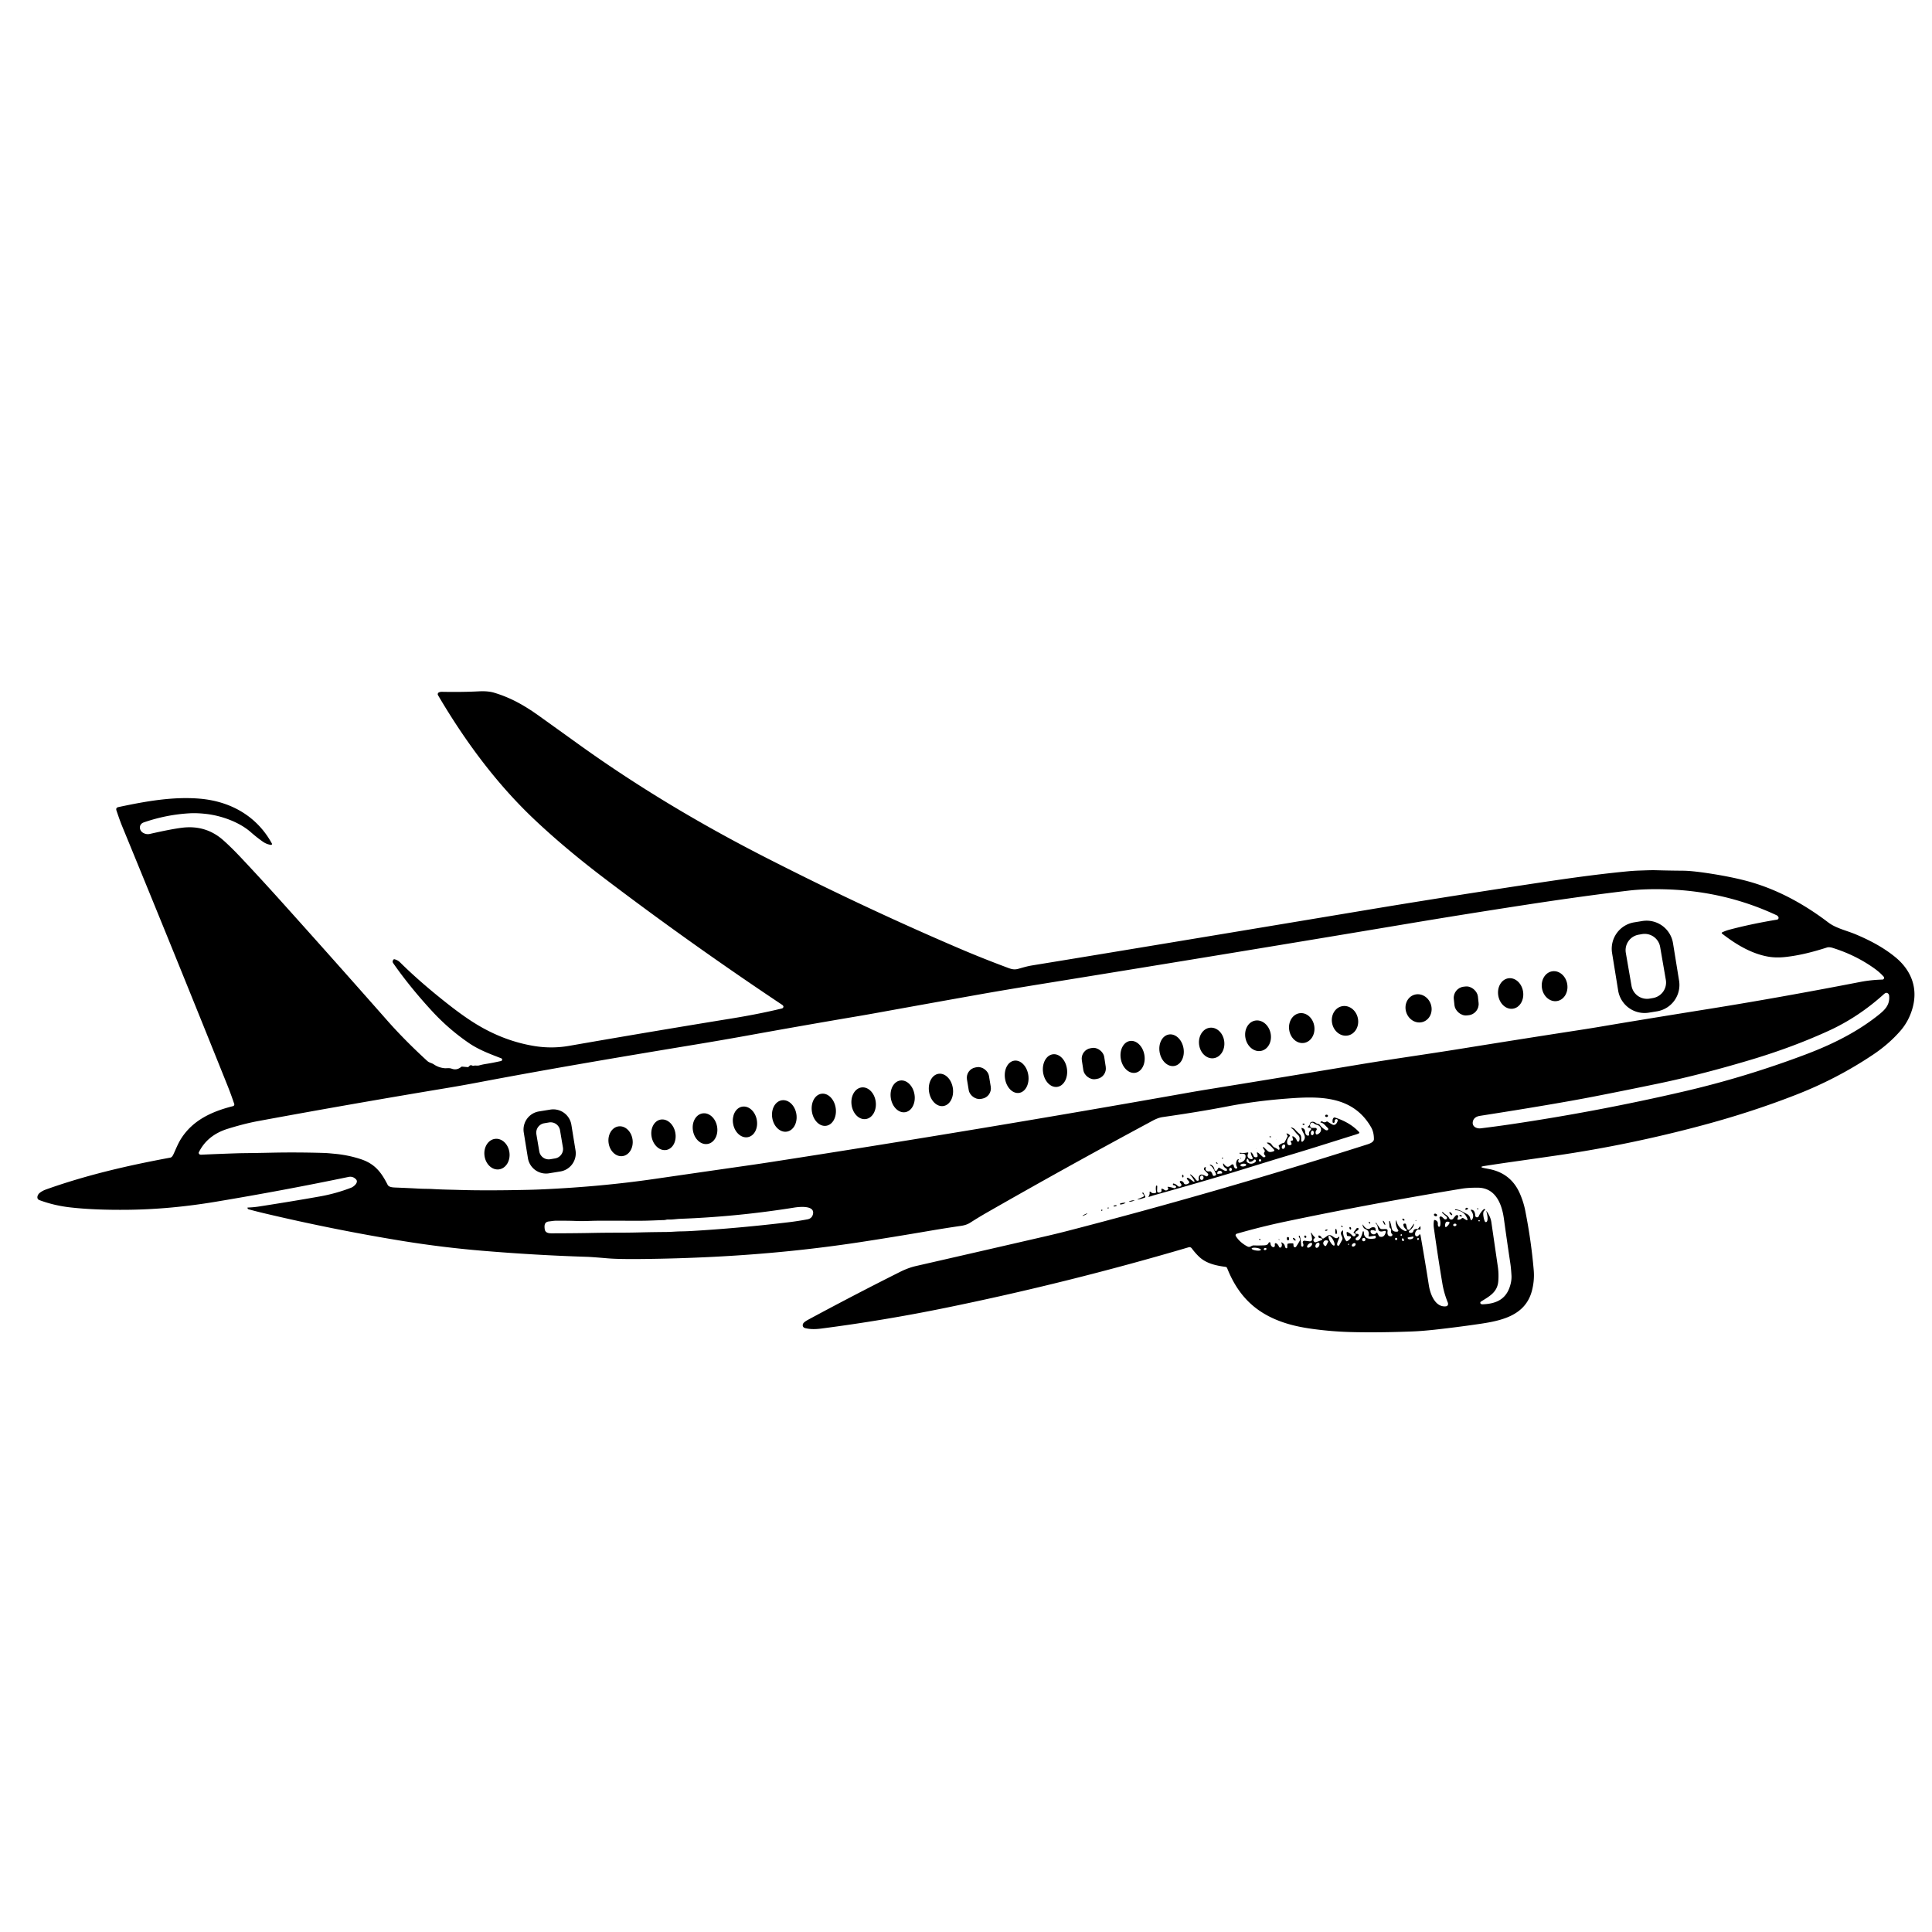 <?xml version="1.0" encoding="UTF-8" standalone="no"?>
<!DOCTYPE svg PUBLIC "-//W3C//DTD SVG 1.1//EN" "http://www.w3.org/Graphics/SVG/1.1/DTD/svg11.dtd">
<svg xmlns="http://www.w3.org/2000/svg" version="1.1" viewBox="0.00 0.00 1773.00 1773.00">
<path fill="#000000" d="
  M 1362.16 1071.99
  Q 1363.01 1072.16 1366.34 1072.79
  Q 1386.83 1076.65 1394.96 1095.74
  Q 1398.20 1103.34 1399.66 1110.69
  Q 1405.20 1138.59 1407.50 1165.60
  Q 1408.32 1175.23 1405.80 1184.70
  C 1399.10 1209.83 1372.99 1212.80 1351.24 1215.91
  Q 1337.69 1217.85 1320.24 1219.86
  Q 1305.85 1221.52 1295.60 1221.90
  Q 1262.95 1223.12 1238.18 1222.39
  Q 1222.62 1221.93 1206.13 1219.77
  C 1193.58 1218.13 1181.70 1215.65 1170.15 1210.67
  C 1148.26 1201.25 1134.86 1185.68 1126.15 1163.76
  A 1.89 1.86 -6.7 0 0 1124.66 1162.60
  C 1115.76 1161.44 1106.88 1159.44 1100.46 1153.35
  Q 1096.93 1150.00 1093.73 1145.68
  C 1093.10 1144.82 1092.05 1144.27 1090.97 1144.59
  Q 980.39 1177.19 867.65 1200.23
  Q 811.15 1211.77 754.00 1219.18
  C 748.77 1219.86 743.90 1220.05 738.88 1218.80
  C 736.17 1218.11 736.03 1215.20 737.98 1213.55
  Q 739.48 1212.28 741.33 1211.28
  Q 783.82 1188.35 825.88 1167.27
  Q 833.48 1163.46 840.61 1161.83
  Q 901.83 1147.84 960.53 1134.30
  Q 970.05 1132.10 979.93 1129.55
  Q 1117.62 1093.92 1254.75 1050.24
  C 1256.88 1049.56 1260.82 1048.13 1260.84 1045.45
  Q 1260.91 1039.03 1258.15 1034.28
  C 1241.03 1004.80 1209.60 1005.95 1180.14 1008.24
  Q 1151.61 1010.46 1126.82 1015.28
  Q 1101.28 1020.24 1067.06 1025.13
  C 1062.10 1025.84 1058.17 1028.26 1053.82 1030.60
  Q 979.06 1070.78 905.63 1112.80
  Q 898.40 1116.94 890.02 1122.27
  C 887.70 1123.74 884.67 1124.58 881.98 1124.97
  Q 867.67 1127.05 854.73 1129.26
  Q 817.98 1135.56 788.35 1140.06
  Q 723.02 1149.99 653.65 1153.45
  Q 622.02 1155.03 589.85 1155.39
  Q 567.67 1155.64 557.68 1154.78
  Q 542.96 1153.53 538.87 1153.40
  Q 491.70 1151.92 442.96 1147.85
  Q 405.79 1144.75 369.12 1138.79
  Q 307.13 1128.70 243.14 1113.59
  Q 235.66 1111.83 228.42 1109.86
  Q 227.50 1109.61 227.15 1108.69
  Q 226.95 1108.17 227.51 1108.15
  Q 232.74 1107.99 237.96 1107.17
  Q 270.10 1102.16 293.79 1097.93
  Q 308.44 1095.31 322.34 1089.92
  C 324.56 1089.06 329.40 1085.13 326.74 1082.32
  Q 323.83 1079.24 319.81 1080.08
  Q 259.79 1092.54 197.95 1102.85
  Q 156.54 1109.75 117.96 1110.21
  Q 86.61 1110.59 64.13 1107.99
  Q 49.51 1106.30 36.20 1101.36
  C 33.10 1100.21 34.32 1096.51 36.22 1094.92
  Q 38.71 1092.83 42.23 1091.58
  C 79.13 1078.41 116.91 1069.65 156.28 1062.36
  Q 157.86 1062.06 159.05 1059.55
  C 161.38 1054.62 163.26 1049.56 166.24 1044.88
  C 177.08 1027.87 194.53 1019.97 213.85 1015.10
  A 1.58 1.57 73.8 0 0 214.96 1013.07
  Q 211.90 1004.00 208.79 996.25
  Q 161.03 877.19 112.20 758.46
  C 110.23 753.68 108.56 748.73 106.89 743.85
  Q 105.99 741.23 108.70 740.66
  C 133.09 735.48 158.49 730.82 183.40 732.95
  C 211.62 735.38 235.71 748.91 249.52 774.11
  A 0.86 0.86 0.0 0 1 248.64 775.37
  Q 244.69 774.78 241.48 772.58
  Q 236.02 768.82 230.10 763.63
  C 219.40 754.25 202.98 748.55 189.39 746.97
  C 184.53 746.41 179.34 746.08 174.29 746.35
  Q 152.76 747.52 131.92 754.73
  C 127.17 756.38 127.45 762.02 131.27 764.26
  Q 134.29 766.03 137.63 765.27
  Q 156.74 760.92 166.96 759.63
  Q 188.80 756.88 204.79 770.99
  Q 212.17 777.50 221.53 787.46
  Q 239.75 806.85 257.31 826.37
  Q 305.73 880.21 355.16 936.28
  Q 371.25 954.53 392.05 973.59
  C 394.01 975.39 396.13 975.41 398.17 976.81
  Q 402.16 979.55 407.31 980.24
  C 409.90 980.59 411.94 979.79 414.60 980.76
  Q 419.21 982.45 423.24 979.11
  Q 423.62 978.79 424.10 978.84
  L 429.23 979.30
  A 0.74 0.70 -56.6 0 0 429.70 979.19
  Q 430.36 978.79 430.82 978.18
  Q 431.18 977.68 431.80 977.60
  Q 432.72 977.47 433.54 977.93
  Q 434.00 978.18 434.50 978.05
  C 436.28 977.56 438.03 978.20 439.81 977.70
  Q 442.78 976.88 445.69 976.42
  C 451.29 975.55 455.04 974.73 459.72 973.72
  A 1.37 1.34 4.8 0 0 460.70 972.91
  Q 461.20 971.68 459.91 971.18
  C 449.72 967.24 439.47 963.45 430.46 957.30
  Q 411.90 944.62 396.58 928.00
  Q 376.13 905.82 360.87 883.95
  Q 359.71 882.30 361.10 880.63
  Q 361.49 880.17 362.08 880.32
  Q 365.05 881.10 367.04 883.06
  Q 386.08 901.91 412.31 922.41
  Q 425.48 932.69 436.04 939.23
  Q 461.99 955.29 490.20 959.92
  Q 506.33 962.56 522.23 959.79
  Q 599.33 946.36 671.46 934.65
  Q 696.63 930.56 717.59 925.47
  A 1.78 1.70 -72.7 0 0 718.35 925.05
  C 719.58 923.86 718.73 922.76 717.68 922.06
  C 661.87 884.82 607.16 845.96 553.81 805.40
  Q 518.33 778.42 490.35 751.99
  C 455.51 719.06 426.62 679.90 401.97 637.99
  A 1.82 1.82 0.0 0 1 402.81 635.40
  Q 404.05 634.86 405.45 634.88
  Q 424.43 635.23 439.37 634.45
  Q 447.83 634.01 453.43 635.69
  C 468.21 640.10 480.81 647.04 494.56 656.89
  Q 512.84 669.98 530.85 682.93
  C 583.75 720.98 640.70 755.23 701.65 786.41
  Q 791.54 832.38 880.70 870.53
  Q 900.74 879.10 922.80 887.36
  C 926.99 888.93 929.98 890.36 934.47 889.10
  C 938.62 887.94 942.50 886.74 946.93 886.01
  Q 980.29 880.57 1009.62 875.72
  Q 1128.12 856.15 1252.54 835.37
  Q 1318.44 824.36 1397.77 812.29
  C 1431.69 807.13 1461.39 802.73 1493.43 799.64
  Q 1499.22 799.07 1504.69 798.91
  C 1509.77 798.76 1514.90 798.47 1520.03 798.62
  Q 1531.91 798.96 1544.55 799.05
  Q 1553.58 799.12 1571.80 802.04
  Q 1588.92 804.79 1602.06 808.21
  C 1629.29 815.31 1654.57 828.85 1677.84 846.55
  C 1684.81 851.86 1694.69 853.98 1702.79 857.37
  C 1715.84 862.83 1728.44 869.43 1739.38 878.41
  C 1753.97 890.41 1760.47 906.89 1754.98 925.67
  Q 1751.59 937.28 1743.97 946.03
  Q 1733.47 958.08 1719.15 967.70
  Q 1686.42 989.70 1648.95 1004.39
  Q 1608.11 1020.40 1562.66 1032.60
  Q 1495.40 1050.66 1427.99 1060.46
  Q 1407.37 1063.46 1386.10 1066.47
  Q 1375.33 1068.00 1362.21 1070.04
  Q 1356.81 1070.88 1362.16 1071.99
  Z
  M 1580.41 855.63
  Q 1583.68 854.08 1587.11 853.17
  Q 1607.43 847.79 1630.78 843.97
  A 1.70 1.70 0.0 0 0 1632.04 841.56
  Q 1631.51 840.45 1630.34 839.90
  Q 1583.76 818.15 1530.97 816.22
  Q 1510.33 815.46 1494.50 817.33
  Q 1452.31 822.32 1398.37 830.62
  Q 1340.38 839.55 1292.63 847.58
  Q 1143.50 872.64 956.25 902.94
  Q 920.90 908.66 898.82 912.60
  Q 852.91 920.77 806.09 929.26
  Q 796.31 931.04 786.40 932.72
  Q 737.10 941.06 685.46 950.41
  Q 662.31 954.60 637.84 958.64
  C 571.75 969.57 504.78 980.83 438.20 993.47
  Q 424.13 996.14 410.45 998.41
  Q 319.16 1013.58 236.41 1028.90
  Q 224.40 1031.13 209.14 1035.85
  Q 190.24 1041.69 182.46 1057.50
  Q 182.28 1057.85 182.38 1058.23
  Q 182.75 1059.76 184.67 1059.67
  Q 201.04 1058.92 218.23 1058.36
  Q 220.55 1058.29 223.00 1058.26
  Q 235.93 1058.11 248.19 1057.84
  Q 272.45 1057.31 297.60 1058.08
  C 300.66 1058.18 304.03 1058.55 307.20 1058.84
  Q 319.25 1059.94 330.64 1063.61
  C 343.78 1067.85 349.70 1075.39 355.76 1087.33
  C 356.94 1089.64 360.88 1089.72 363.08 1089.81
  Q 374.93 1090.27 384.96 1090.83
  C 389.09 1091.06 393.21 1090.94 397.24 1091.19
  C 405.52 1091.70 413.61 1091.76 421.99 1092.02
  Q 446.36 1092.76 484.47 1091.92
  Q 491.78 1091.76 499.61 1091.39
  C 534.41 1089.73 567.55 1086.71 600.45 1081.94
  Q 644.33 1075.58 688.21 1069.28
  Q 698.20 1067.85 708.00 1066.33
  Q 899.55 1036.66 1090.07 1002.84
  Q 1099.70 1001.13 1109.80 999.50
  Q 1177.97 988.46 1247.41 976.91
  C 1278.35 971.76 1309.43 967.48 1340.39 962.48
  Q 1395.37 953.61 1450.39 945.13
  Q 1460.37 943.60 1470.13 941.94
  Q 1502.96 936.36 1568.86 925.79
  Q 1632.88 915.53 1707.18 901.13
  Q 1717.02 899.23 1727.46 898.97
  A 1.62 1.61 -21.6 0 0 1728.63 896.28
  Q 1725.13 892.36 1720.53 889.04
  Q 1703.34 876.63 1681.95 869.91
  C 1680.38 869.41 1678.22 869.01 1676.63 869.52
  C 1664.36 873.43 1652.59 876.56 1639.41 878.13
  Q 1630.15 879.24 1622.60 877.90
  C 1606.97 875.13 1592.82 866.48 1580.29 856.75
  A 0.66 0.66 0.0 0 1 1580.41 855.63
  Z
  M 1386.58 1031.74
  Q 1466.72 1019.90 1545.74 1001.53
  Q 1602.06 988.44 1657.11 967.65
  C 1681.06 958.60 1703.31 947.63 1722.93 932.22
  C 1729.43 927.11 1734.58 922.51 1733.65 913.59
  C 1733.48 911.95 1731.72 910.51 1730.09 911.44
  Q 1729.39 911.84 1728.83 912.35
  Q 1705.40 933.52 1678.12 945.98
  Q 1645.08 961.08 1607.18 972.43
  C 1578.89 980.90 1550.19 988.49 1521.27 994.50
  Q 1492.28 1000.53 1463.51 1006.15
  Q 1426.77 1013.32 1358.25 1024.00
  Q 1353.08 1024.81 1351.85 1028.51
  C 1350.21 1033.47 1354.68 1035.99 1359.00 1035.46
  Q 1373.46 1033.68 1386.58 1031.74
  Z
  M 1364.40 1111.76
  Q 1367.90 1116.61 1368.63 1121.67
  Q 1371.61 1142.14 1374.59 1162.60
  C 1375.22 1166.89 1375.31 1171.39 1374.99 1175.66
  C 1374.23 1185.90 1366.77 1189.67 1359.06 1194.48
  A 1.26 1.25 43.0 0 0 1359.14 1196.65
  Q 1359.79 1197.00 1360.62 1196.97
  C 1372.01 1196.54 1381.09 1193.02 1385.17 1181.92
  Q 1387.41 1175.83 1387.08 1170.41
  C 1386.85 1166.65 1386.56 1162.89 1386.00 1159.19
  Q 1383.21 1140.69 1380.11 1118.28
  C 1378.23 1104.73 1372.43 1090.09 1356.37 1089.95
  Q 1347.54 1089.87 1341.68 1090.83
  Q 1258.43 1104.52 1179.97 1120.98
  Q 1157.64 1125.66 1134.97 1132.19
  A 1.48 1.47 65.9 0 0 1134.13 1134.39
  Q 1137.76 1140.17 1144.63 1143.82
  C 1147.42 1145.30 1148.09 1142.83 1150.67 1142.92
  Q 1154.72 1143.07 1158.86 1142.90
  C 1160.86 1142.82 1163.27 1142.94 1164.16 1140.68
  Q 1164.46 1139.93 1165.26 1140.04
  Q 1165.92 1140.14 1165.92 1140.80
  Q 1165.94 1143.20 1167.79 1144.32
  A 1.42 1.42 0.0 0 0 1169.94 1143.03
  L 1169.87 1141.78
  A 0.89 0.88 13.5 0 1 1171.20 1140.97
  Q 1172.98 1142.02 1173.69 1144.09
  A 1.22 1.21 50.3 0 0 1175.90 1144.30
  Q 1176.89 1142.54 1175.89 1140.55
  Q 1175.58 1139.93 1176.21 1140.21
  Q 1178.81 1141.36 1179.26 1144.07
  Q 1179.45 1145.17 1180.46 1145.52
  A 0.64 0.64 0.0 0 0 1181.31 1144.94
  L 1181.40 1142.19
  Q 1181.43 1141.42 1182.18 1141.27
  Q 1183.97 1140.91 1186.26 1141.03
  Q 1187.00 1141.07 1186.99 1141.80
  Q 1186.97 1142.75 1187.17 1143.65
  Q 1187.38 1144.63 1188.51 1144.60
  A 1.19 1.17 -73.4 0 0 1189.44 1144.09
  Q 1191.18 1141.54 1192.69 1138.85
  C 1193.80 1136.86 1192.04 1136.05 1191.87 1134.29
  Q 1191.86 1134.09 1192.05 1134.06
  L 1192.30 1134.01
  Q 1192.71 1133.93 1192.82 1134.33
  Q 1193.93 1138.35 1194.08 1142.96
  Q 1194.11 1143.75 1194.84 1143.97
  Q 1195.86 1144.29 1196.07 1143.24
  Q 1196.32 1141.96 1195.70 1140.76
  A 1.47 1.47 0.0 0 1 1197.18 1138.62
  L 1202.00 1139.19
  A 1.89 1.89 0.0 0 0 1204.10 1137.14
  Q 1203.83 1134.34 1203.03 1131.74
  Q 1202.96 1131.50 1203.17 1131.39
  Q 1203.46 1131.23 1203.61 1131.52
  Q 1204.82 1133.72 1206.43 1135.19
  Q 1207.15 1135.85 1206.35 1136.40
  Q 1204.44 1137.75 1205.97 1139.53
  A 1.56 1.56 0.0 0 0 1207.67 1139.97
  L 1212.87 1138.05
  A 0.80 0.80 0.0 0 0 1212.76 1136.51
  L 1210.95 1136.11
  Q 1209.95 1135.90 1209.96 1134.88
  L 1209.96 1134.51
  Q 1209.97 1133.49 1210.91 1133.90
  Q 1212.23 1134.49 1212.88 1135.82
  A 1.41 1.40 -30.1 0 0 1214.93 1136.36
  Q 1216.52 1135.28 1218.08 1134.18
  C 1222.25 1131.26 1224.78 1138.47 1227.88 1135.64
  Q 1229.60 1134.06 1228.88 1136.28
  C 1228.33 1137.98 1226.82 1140.58 1227.12 1142.35
  A 1.03 1.03 0.0 0 0 1229.04 1142.67
  L 1231.63 1137.95
  A 3.05 3.02 47.7 0 0 1231.74 1135.26
  C 1230.78 1133.10 1229.55 1131.25 1231.97 1129.34
  Q 1232.56 1128.87 1232.53 1129.62
  Q 1232.33 1134.53 1235.38 1138.83
  A 0.66 0.66 0.0 0 0 1236.19 1139.04
  Q 1238.09 1138.18 1239.58 1136.07
  A 0.98 0.98 0.0 0 0 1238.89 1134.53
  L 1236.68 1134.27
  Q 1236.15 1134.21 1236.07 1133.68
  L 1235.81 1131.84
  Q 1235.57 1130.08 1237.15 1130.88
  Q 1239.38 1131.99 1241.14 1133.94
  C 1241.94 1134.83 1243.27 1134.85 1243.92 1133.76
  Q 1244.29 1133.15 1243.87 1132.56
  Q 1243.46 1131.98 1242.72 1131.69
  Q 1241.86 1131.35 1242.42 1130.61
  L 1244.86 1127.37
  Q 1245.52 1126.49 1246.62 1127.19
  Q 1246.86 1127.35 1246.78 1127.81
  Q 1246.63 1128.59 1245.98 1129.03
  Q 1245.17 1129.58 1244.36 1130.15
  Q 1243.35 1130.86 1243.93 1131.87
  Q 1244.20 1132.31 1244.71 1132.32
  L 1245.76 1132.32
  A 1.08 1.06 72.6 0 1 1246.64 1132.79
  Q 1247.32 1133.79 1246.29 1134.60
  Q 1245.46 1135.26 1244.57 1135.97
  A 1.32 1.32 0.0 0 0 1245.05 1138.28
  C 1248.35 1139.16 1250.25 1132.22 1250.59 1130.20
  Q 1250.62 1130.01 1250.81 1130.02
  L 1251.15 1130.04
  A 0.47 0.47 0.0 0 1 1251.61 1130.52
  C 1251.43 1136.88 1256.41 1137.37 1261.44 1136.59
  Q 1262.78 1136.38 1262.56 1135.04
  L 1262.52 1134.77
  A 0.87 0.87 0.0 0 0 1261.53 1134.05
  L 1256.69 1134.80
  A 0.68 0.68 0.0 0 1 1255.93 1133.95
  Q 1257.13 1129.57 1252.96 1127.91
  C 1251.54 1127.34 1250.80 1125.93 1250.51 1124.52
  Q 1250.21 1123.06 1251.00 1124.32
  C 1252.31 1126.39 1254.95 1129.12 1257.50 1127.17
  Q 1259.28 1125.81 1261.36 1126.43
  Q 1262.07 1126.64 1262.18 1127.37
  L 1262.44 1129.00
  Q 1262.59 1129.95 1261.75 1129.47
  Q 1260.34 1128.66 1258.59 1128.91
  A 0.98 0.98 0.0 0 0 1257.75 1129.86
  C 1257.68 1132.68 1261.50 1133.89 1262.99 1131.46
  A 0.57 0.56 -43.1 0 1 1263.97 1131.49
  L 1265.42 1134.22
  Q 1265.69 1134.71 1266.23 1134.87
  C 1269.58 1135.86 1271.16 1133.31 1271.76 1130.57
  A 0.85 0.84 -0.7 0 0 1270.73 1129.57
  C 1268.81 1130.05 1265.64 1131.02 1264.87 1128.26
  Q 1264.40 1126.55 1264.08 1124.93
  A 2.47 2.41 -73.0 0 0 1263.47 1123.75
  L 1262.51 1122.74
  Q 1262.27 1122.48 1262.55 1122.26
  L 1262.76 1122.10
  A 0.13 0.06 55.8 0 1 1262.88 1122.17
  L 1266.17 1126.88
  A 2.53 2.53 0.0 0 0 1268.28 1127.96
  L 1271.59 1127.92
  Q 1273.69 1127.89 1273.38 1129.96
  Q 1272.72 1134.43 1276.06 1134.55
  Q 1277.24 1134.60 1277.75 1133.57
  Q 1278.02 1133.03 1277.58 1132.62
  Q 1276.17 1131.31 1276.63 1129.31
  Q 1276.75 1128.75 1276.56 1128.20
  Q 1276.29 1127.44 1275.69 1126.89
  Q 1275.17 1126.42 1275.13 1125.71
  L 1274.81 1120.76
  Q 1274.80 1120.69 1274.85 1120.64
  Q 1274.95 1120.52 1275.07 1120.45
  Q 1275.33 1120.30 1275.45 1120.58
  Q 1276.62 1123.50 1277.12 1126.93
  C 1277.53 1129.71 1279.80 1130.63 1282.43 1130.24
  A 0.94 0.94 0.0 0 0 1283.08 1128.78
  Q 1280.59 1125.08 1280.99 1120.32
  Q 1281.06 1119.47 1281.39 1120.25
  C 1281.92 1121.47 1282.15 1122.72 1282.81 1123.88
  Q 1285.13 1127.98 1289.33 1129.67
  A 1.16 1.10 -32.6 0 0 1289.75 1129.75
  Q 1290.86 1129.77 1290.94 1129.12
  Q 1291.01 1128.52 1290.52 1128.18
  Q 1288.12 1126.54 1287.90 1124.11
  Q 1287.79 1122.92 1288.99 1122.89
  L 1289.26 1122.88
  Q 1290.12 1122.86 1290.33 1123.69
  L 1291.30 1127.46
  A 1.54 1.54 0.0 0 0 1294.06 1127.96
  L 1297.08 1123.61
  Q 1297.93 1122.40 1297.59 1123.84
  Q 1296.86 1126.94 1293.37 1129.45
  A 1.03 1.02 -55.7 0 0 1293.71 1131.28
  Q 1296.52 1132.01 1297.18 1129.39
  A 1.80 1.79 -6.6 0 1 1298.09 1128.25
  Q 1299.21 1127.66 1300.51 1127.80
  Q 1301.16 1127.86 1301.57 1127.36
  L 1302.93 1125.73
  Q 1303.57 1124.95 1303.59 1125.96
  L 1303.62 1127.88
  A 0.62 0.62 0.0 0 1 1302.87 1128.49
  L 1301.68 1128.24
  Q 1301.12 1128.11 1300.67 1128.49
  Q 1298.40 1130.39 1298.65 1133.06
  A 1.69 1.69 0.0 0 0 1301.59 1134.02
  L 1302.23 1133.30
  Q 1303.34 1132.06 1303.63 1133.70
  Q 1307.86 1157.80 1311.28 1179.65
  C 1312.44 1187.08 1316.83 1199.75 1326.74 1198.83
  C 1328.70 1198.65 1329.31 1197.02 1328.64 1195.33
  Q 1325.15 1186.65 1323.74 1178.29
  Q 1319.69 1154.29 1315.84 1126.68
  Q 1315.43 1123.69 1315.86 1120.65
  Q 1316.09 1119.06 1317.50 1119.83
  L 1317.91 1120.05
  A 3.10 3.10 0.0 0 1 1319.51 1123.10
  Q 1319.39 1124.26 1319.87 1125.29
  A 0.89 0.88 -50.1 0 0 1321.53 1125.14
  Q 1322.41 1121.79 1321.08 1117.90
  A 1.18 1.18 0.0 0 1 1322.76 1116.48
  Q 1324.02 1117.17 1324.95 1118.26
  Q 1325.93 1119.39 1327.32 1118.82
  Q 1327.90 1118.58 1327.90 1117.52
  A 1.24 1.24 0.0 0 0 1327.50 1116.63
  L 1323.47 1112.98
  Q 1323.27 1112.80 1323.46 1112.60
  L 1323.66 1112.38
  A 0.36 0.36 0.0 0 1 1324.20 1112.40
  C 1326.09 1114.73 1328.55 1115.06 1329.88 1117.91
  A 2.21 2.21 0.0 0 0 1333.67 1118.27
  Q 1334.65 1116.91 1335.82 1115.70
  Q 1336.87 1114.60 1337.97 1115.47
  Q 1338.40 1115.80 1338.24 1116.32
  L 1337.51 1118.64
  A 0.54 0.53 10.1 0 0 1338.00 1119.33
  Q 1340.16 1119.42 1341.51 1118.01
  A 1.02 1.01 38.2 0 1 1342.80 1117.86
  L 1344.62 1119.03
  Q 1347.73 1121.03 1346.24 1117.65
  Q 1343.26 1110.87 1335.36 1110.54
  Q 1335.27 1110.54 1335.28 1110.45
  L 1335.30 1110.18
  Q 1335.33 1109.78 1335.73 1109.82
  C 1339.87 1110.23 1342.30 1112.19 1345.78 1113.88
  C 1347.56 1114.74 1348.75 1116.02 1349.22 1117.97
  Q 1350.06 1121.41 1351.47 1118.17
  Q 1352.84 1115.04 1350.07 1111.07
  Q 1349.31 1109.98 1350.62 1110.19
  C 1353.19 1110.60 1353.72 1113.46 1353.83 1115.62
  A 1.57 1.55 -71.8 0 0 1354.38 1116.72
  Q 1355.21 1117.41 1356.26 1116.99
  Q 1356.73 1116.80 1356.93 1116.33
  Q 1358.59 1112.53 1361.62 1109.77
  A 0.81 0.81 0.0 0 1 1362.58 1109.68
  Q 1362.91 1109.89 1362.93 1110.27
  Q 1362.96 1110.58 1362.66 1110.69
  C 1359.74 1111.74 1361.88 1119.41 1362.68 1120.95
  A 1.07 1.07 0.0 0 0 1364.52 1121.04
  C 1365.81 1119.08 1364.86 1114.52 1364.09 1111.91
  Q 1363.81 1110.93 1364.40 1111.76
  Z
  M 587.62 1130.97
  Q 598.51 1130.70 611.72 1130.59
  C 616.08 1130.55 620.44 1130.10 624.83 1130.04
  Q 629.66 1129.98 634.66 1129.69
  Q 677.76 1127.17 723.92 1121.63
  Q 732.13 1120.65 740.97 1119.00
  Q 744.90 1118.26 745.94 1114.70
  C 748.55 1105.69 733.04 1107.53 728.77 1108.22
  Q 676.73 1116.56 624.20 1118.51
  C 620.53 1118.65 616.79 1119.37 613.05 1119.15
  C 611.92 1119.09 610.72 1119.61 609.57 1119.65
  C 602.25 1119.86 594.95 1120.30 587.53 1120.29
  Q 568.51 1120.27 549.01 1120.27
  C 542.43 1120.27 535.81 1120.80 529.17 1120.51
  C 522.77 1120.23 516.66 1120.25 510.39 1120.25
  C 508.15 1120.26 506.01 1120.69 503.79 1120.92
  C 499.49 1121.35 499.45 1124.76 499.90 1128.01
  C 500.35 1131.31 503.27 1131.82 506.06 1131.82
  Q 522.95 1131.81 539.25 1131.55
  Q 541.52 1131.51 543.75 1131.46
  Q 554.96 1131.24 566.48 1131.24
  Q 577.05 1131.24 587.62 1130.97
  Z
  M 1356.76 1120.00
  A 0.43 0.43 0.0 0 0 1356.81 1120.60
  Q 1357.20 1120.93 1357.66 1120.81
  A 0.51 0.51 0.0 0 0 1357.84 1119.91
  Q 1357.21 1119.45 1356.76 1120.00
  Z
  M 1327.30 1125.93
  C 1328.58 1124.95 1329.70 1123.72 1330.21 1122.26
  A 0.71 0.71 0.0 0 0 1329.82 1121.37
  Q 1328.76 1120.92 1327.52 1121.28
  Q 1326.99 1121.43 1326.76 1121.93
  Q 1325.91 1123.75 1326.20 1125.49
  A 0.69 0.69 0.0 0 0 1327.30 1125.93
  Z
  M 1336.593 1123.872
  A 1.51 1.15 -8.7 0 0 1334.926 1122.963
  A 1.51 1.15 -8.7 0 0 1333.607 1124.328
  A 1.51 1.15 -8.7 0 0 1335.274 1125.237
  A 1.51 1.15 -8.7 0 0 1336.593 1123.872
  Z
  M 1285.758 1134.115
  A 0.75 0.64 104.8 0 0 1286.569 1133.553
  A 0.75 0.64 104.8 0 0 1286.142 1132.665
  A 0.75 0.64 104.8 0 0 1285.331 1133.226
  A 0.75 0.64 104.8 0 0 1285.758 1134.115
  Z
  M 1224.429 1143.043
  A 5.10 1.59 61.3 0 0 1223.375 1137.806
  A 5.10 1.59 61.3 0 0 1219.531 1134.097
  A 5.10 1.59 61.3 0 0 1220.585 1139.334
  A 5.10 1.59 61.3 0 0 1224.429 1143.043
  Z
  M 1296.67 1134.75
  L 1292.04 1135.65
  A 0.29 0.29 0.0 0 0 1291.81 1135.99
  L 1291.87 1136.30
  A 2.37 1.43 -11.0 0 0 1294.47 1137.25
  L 1295.02 1137.15
  A 2.37 1.43 -11.0 0 0 1297.07 1135.29
  L 1297.01 1134.98
  A 0.29 0.29 0.0 0 0 1296.67 1134.75
  Z
  M 1253.04 1137.59
  A 1.52 1.52 0.0 0 0 1251.52 1136.07
  A 1.52 1.52 0.0 0 0 1250.00 1137.59
  A 1.52 1.52 0.0 0 0 1251.52 1139.11
  A 1.52 1.52 0.0 0 0 1253.04 1137.59
  Z
  M 1282.26 1136.99
  A 1.02 1.02 0.0 0 0 1281.24 1135.97
  A 1.02 1.02 0.0 0 0 1280.22 1136.99
  A 1.02 1.02 0.0 0 0 1281.24 1138.01
  A 1.02 1.02 0.0 0 0 1282.26 1136.99
  Z
  M 1301.166 1137.903
  A 0.88 0.72 101.4 0 0 1302.046 1137.182
  A 0.88 0.72 101.4 0 0 1301.514 1136.177
  A 0.88 0.72 101.4 0 0 1300.634 1136.898
  A 0.88 0.72 101.4 0 0 1301.166 1137.903
  Z
  M 1287.914 1138.946
  A 1.32 0.88 69.4 0 0 1288.274 1137.4
  A 1.32 0.88 69.4 0 0 1286.986 1136.474
  A 1.32 0.88 69.4 0 0 1286.626 1138.02
  A 1.32 0.88 69.4 0 0 1287.914 1138.946
  Z
  M 1217.04 1143.12
  L 1218.84 1139.60
  A 0.71 0.71 0.0 0 0 1218.53 1138.64
  L 1218.44 1138.59
  A 2.87 2.53 27.1 0 0 1214.73 1139.54
  L 1214.59 1139.82
  A 2.87 2.53 27.1 0 0 1215.99 1143.38
  L 1216.08 1143.43
  A 0.71 0.71 0.0 0 0 1217.04 1143.12
  Z
  M 1207.813 1145.03
  A 2.58 1.63 117.9 0 0 1210.46 1143.513
  A 2.58 1.63 117.9 0 0 1210.227 1140.47
  A 2.58 1.63 117.9 0 0 1207.58 1141.987
  A 2.58 1.63 117.9 0 0 1207.813 1145.03
  Z
  M 1203.91 1140.867
  A 2.84 1.45 -42.9 0 0 1200.843 1141.738
  A 2.84 1.45 -42.9 0 0 1199.75 1144.733
  A 2.84 1.45 -42.9 0 0 1202.817 1143.862
  A 2.84 1.45 -42.9 0 0 1203.91 1140.867
  Z
  M 1243.883 1141.204
  A 1.96 1.32 -37.6 0 0 1241.525 1141.354
  A 1.96 1.32 -37.6 0 0 1240.777 1143.596
  A 1.96 1.32 -37.6 0 0 1243.135 1143.446
  A 1.96 1.32 -37.6 0 0 1243.883 1141.204
  Z
  M 1237.01 1141.94
  A 0.36 0.36 0.0 0 0 1237.36 1142.37
  Q 1237.78 1142.38 1238.01 1142.07
  A 0.40 0.40 0.0 0 0 1237.71 1141.44
  Q 1237.11 1141.40 1237.01 1141.94
  Z
  M 1157.128 1146.966
  A 4.28 1.22 8.0 0 0 1153.06 1145.162
  A 4.28 1.22 8.0 0 0 1148.652 1145.774
  A 4.28 1.22 8.0 0 0 1152.72 1147.578
  A 4.28 1.22 8.0 0 0 1157.128 1146.966
  Z
  M 1162.25 1145.925
  A 1.26 0.94 -14.5 0 0 1160.795 1145.33
  A 1.26 0.94 -14.5 0 0 1159.81 1146.555
  A 1.26 0.94 -14.5 0 0 1161.265 1147.15
  A 1.26 0.94 -14.5 0 0 1162.25 1145.925
  Z"
/>
<path fill="#000000" d="
  M 1540.892 899.948
  A 24.55 24.55 0.0 0 1 1520.583 928.107
  L 1513.14 929.313
  A 24.55 24.55 0.0 0 1 1484.981 909.004
  L 1479.408 874.592
  A 24.55 24.55 0.0 0 1 1499.717 846.433
  L 1507.16 845.227
  A 24.55 24.55 0.0 0 1 1535.319 865.536
  L 1540.892 899.948
  Z
  M 1523.517 869.004
  A 14.43 14.43 0.0 0 0 1506.842 857.24
  L 1503.787 857.768
  A 14.43 14.43 0.0 0 0 1492.024 874.444
  L 1497.243 904.656
  A 14.43 14.43 0.0 0 0 1513.918 916.42
  L 1516.973 915.892
  A 14.43 14.43 0.0 0 0 1528.736 899.216
  L 1523.517 869.004
  Z"
/>
<ellipse fill="#000000" cx="0.00" cy="0.00" transform="translate(1426.66,905.02) rotate(80.6)" rx="13.83" ry="11.75"/>
<ellipse fill="#000000" cx="0.00" cy="0.00" transform="translate(1386.33,911.73) rotate(81.2)" rx="14.11" ry="11.53"/>
<rect fill="#000000" x="-11.12" y="-13.26" transform="translate(1345.53,918.57) rotate(-6.2)" width="22.24" height="26.52" rx="10.28"/>
<ellipse fill="#000000" cx="0.00" cy="0.00" transform="translate(1301.82,925.37) rotate(71.5)" rx="13.07" ry="11.87"/>
<ellipse fill="#000000" cx="0.00" cy="0.00" transform="translate(1234.32,936.83) rotate(78.1)" rx="13.70" ry="12.04"/>
<ellipse fill="#000000" cx="0.00" cy="0.00" transform="translate(1194.61,943.47) rotate(81.8)" rx="13.78" ry="11.64"/>
<ellipse fill="#000000" cx="0.00" cy="0.00" transform="translate(1154.51,950.52) rotate(78.0)" rx="14.17" ry="11.74"/>
<ellipse fill="#000000" cx="0.00" cy="0.00" transform="translate(1111.95,957.15) rotate(83.2)" rx="14.10" ry="11.63"/>
<ellipse fill="#000000" cx="0.00" cy="0.00" transform="translate(1075.15,963.80) rotate(79.8)" rx="14.66" ry="11.11"/>
<ellipse fill="#000000" cx="0.00" cy="0.00" transform="translate(1039.38,969.91) rotate(80.0)" rx="14.80" ry="10.97"/>
<rect fill="#000000" x="-10.39" y="-14.37" transform="translate(1003.77,976.02) rotate(-8.7)" width="20.78" height="28.74" rx="9.71"/>
<ellipse fill="#000000" cx="0.00" cy="0.00" transform="translate(968.19,982.48) rotate(82.5)" rx="15.09" ry="11.08"/>
<ellipse fill="#000000" cx="0.00" cy="0.00" transform="translate(932.99,988.17) rotate(81.3)" rx="14.96" ry="10.81"/>
<rect fill="#000000" x="-10.23" y="-14.65" transform="translate(898.30,993.92) rotate(-9.4)" width="20.46" height="29.30" rx="9.60"/>
<ellipse fill="#000000" cx="0.00" cy="0.00" transform="translate(863.51,1000.22) rotate(81.5)" rx="14.96" ry="11.05"/>
<ellipse fill="#000000" cx="0.00" cy="0.00" transform="translate(828.38,1006.14) rotate(80.8)" rx="14.71" ry="10.99"/>
<ellipse fill="#000000" cx="0.00" cy="0.00" transform="translate(792.56,1012.46) rotate(82.5)" rx="14.64" ry="11.18"/>
<ellipse fill="#000000" cx="0.00" cy="0.00" transform="translate(756.00,1018.44) rotate(81.5)" rx="14.86" ry="11.04"/>
<ellipse fill="#000000" cx="0.00" cy="0.00" transform="translate(719.76,1024.12) rotate(80.8)" rx="14.57" ry="11.21"/>
<ellipse fill="#000000" cx="0.00" cy="0.00" transform="translate(683.66,1029.59) rotate(79.1)" rx="14.24" ry="11.01"/>
<path fill="#000000" d="
  M 528.159 1055.729
  A 16.85 16.85 0.0 0 1 514.22 1075.056
  L 503.796 1076.744
  A 16.85 16.85 0.0 0 1 484.469 1062.805
  L 480.661 1039.291
  A 16.85 16.85 0.0 0 1 494.6 1019.964
  L 505.024 1018.276
  A 16.85 16.85 0.0 0 1 524.351 1032.215
  L 528.159 1055.729
  Z
  M 513.937 1037.257
  A 8.77 8.77 0.0 0 0 503.827 1030.072
  L 499.43 1030.816
  A 8.77 8.77 0.0 0 0 492.245 1040.926
  L 494.903 1056.643
  A 8.77 8.77 0.0 0 0 505.013 1063.828
  L 509.411 1063.084
  A 8.77 8.77 0.0 0 0 516.595 1052.974
  L 513.937 1037.257
  Z"
/>
<ellipse fill="#000000" cx="0.00" cy="0.00" transform="translate(647.01,1035.79) rotate(80.2)" rx="14.22" ry="11.23"/>
<ellipse fill="#000000" cx="0.00" cy="0.00" transform="translate(1217.38,1024.02) rotate(2.0)" rx="1.31" ry="1.07"/>
<path fill="#000000" d="
  M 1096.22 1083.91
  Q 1094.59 1080.72 1092.22 1078.26
  Q 1092.06 1078.09 1092.20 1077.91
  Q 1092.39 1077.65 1092.66 1077.83
  Q 1095.46 1079.73 1097.60 1082.77
  Q 1098.52 1084.07 1099.87 1083.35
  Q 1100.35 1083.09 1100.20 1082.57
  C 1099.56 1080.40 1100.71 1077.15 1103.59 1078.06
  Q 1105.32 1078.60 1106.83 1079.42
  Q 1107.24 1079.64 1107.66 1079.46
  Q 1108.64 1079.05 1108.80 1078.06
  A 1.23 1.21 -63.6 0 0 1108.46 1077.02
  L 1105.31 1073.82
  A 1.64 1.64 0.0 0 1 1105.01 1071.93
  Q 1105.39 1071.19 1106.11 1071.10
  Q 1106.80 1071.01 1106.58 1071.67
  Q 1105.77 1074.14 1108.12 1074.91
  C 1108.89 1075.16 1109.75 1074.90 1110.55 1074.93
  Q 1111.05 1074.94 1111.38 1075.32
  Q 1112.37 1076.48 1112.80 1078.00
  Q 1113.24 1079.53 1114.73 1078.98
  L 1115.12 1078.83
  Q 1116.45 1078.33 1115.83 1077.06
  C 1114.63 1074.63 1113.01 1070.55 1110.45 1069.46
  Q 1110.18 1069.34 1110.33 1069.08
  L 1110.48 1068.82
  Q 1110.53 1068.72 1110.64 1068.75
  Q 1113.92 1069.66 1114.52 1073.38
  A 1.30 1.30 0.0 0 0 1116.93 1073.83
  L 1118.00 1071.99
  A 0.78 0.77 -59.7 0 1 1119.04 1071.71
  L 1123.21 1074.02
  Q 1123.89 1074.39 1124.65 1074.48
  Q 1125.83 1074.63 1125.95 1074.15
  Q 1126.27 1072.89 1125.14 1072.27
  Q 1122.81 1070.97 1122.47 1068.70
  Q 1122.20 1066.93 1123.30 1068.35
  C 1125.76 1071.53 1127.27 1071.44 1130.15 1068.86
  A 1.25 1.24 -23.3 0 1 1132.22 1069.68
  C 1132.32 1070.86 1133.18 1072.70 1134.64 1072.41
  Q 1135.07 1072.32 1135.31 1071.97
  A 0.74 0.72 -45.2 0 0 1135.32 1071.14
  Q 1133.49 1068.37 1135.11 1064.88
  Q 1135.51 1064.03 1136.40 1063.84
  Q 1137.16 1063.68 1136.72 1064.32
  Q 1136.19 1065.09 1136.38 1065.91
  Q 1136.72 1067.37 1138.15 1066.95
  Q 1143.42 1065.41 1143.02 1060.63
  C 1142.83 1058.35 1139.53 1058.62 1138.05 1058.81
  Q 1137.58 1058.86 1137.63 1058.39
  L 1137.66 1058.07
  Q 1137.68 1057.84 1137.90 1057.87
  Q 1141.38 1058.41 1144.36 1057.70
  Q 1146.10 1057.28 1145.32 1058.89
  C 1144.03 1061.58 1145.91 1063.71 1148.64 1063.77
  A 0.97 0.97 0.0 0 0 1149.49 1062.29
  Q 1148.39 1060.49 1147.95 1058.40
  Q 1147.60 1056.74 1148.76 1057.98
  Q 1149.94 1059.25 1150.46 1060.87
  A 1.41 1.38 -84.9 0 0 1151.08 1061.63
  Q 1152.20 1062.30 1153.52 1061.81
  Q 1154.09 1061.59 1154.10 1060.98
  Q 1154.11 1059.53 1153.43 1058.16
  Q 1153.22 1057.74 1153.68 1057.67
  Q 1154.31 1057.57 1154.80 1058.01
  Q 1156.92 1059.90 1158.88 1061.64
  A 1.40 1.36 -19.2 0 0 1159.61 1061.98
  Q 1160.64 1062.11 1161.06 1061.60
  A 0.86 0.86 0.0 0 0 1160.97 1060.41
  Q 1159.21 1058.85 1160.55 1056.97
  A 1.03 1.03 0.0 0 0 1160.58 1055.81
  L 1159.11 1053.55
  A 0.60 0.60 0.0 0 1 1159.15 1052.84
  L 1159.30 1052.64
  Q 1159.45 1052.47 1159.61 1052.62
  L 1163.26 1056.19
  Q 1164.47 1057.36 1166.14 1057.17
  Q 1167.46 1057.02 1168.58 1056.63
  Q 1170.05 1056.11 1169.05 1054.91
  Q 1166.36 1051.67 1162.92 1049.12
  Q 1162.21 1048.60 1163.09 1048.56
  C 1167.26 1048.38 1166.77 1051.72 1169.74 1053.05
  Q 1171.47 1053.83 1173.07 1055.00
  A 0.73 0.73 0.0 0 0 1174.22 1054.47
  Q 1174.34 1053.12 1173.56 1051.96
  Q 1173.25 1051.50 1173.65 1051.12
  Q 1175.52 1049.37 1177.93 1048.86
  Q 1178.65 1048.71 1178.99 1048.05
  L 1181.50 1043.14
  Q 1181.81 1042.53 1181.47 1041.95
  L 1180.76 1040.70
  Q 1180.35 1039.99 1181.15 1040.20
  Q 1182.61 1040.60 1183.63 1041.75
  Q 1184.06 1042.23 1183.59 1042.68
  C 1181.78 1044.41 1180.55 1047.32 1181.47 1049.74
  A 1.87 1.87 0.0 0 0 1183.51 1050.92
  L 1183.98 1050.85
  Q 1185.82 1050.56 1185.04 1048.86
  L 1184.50 1047.69
  A 0.58 0.58 0.0 0 1 1184.91 1046.88
  L 1185.99 1046.66
  A 0.81 0.80 -13.3 0 0 1186.60 1045.68
  L 1186.07 1043.62
  Q 1185.73 1042.31 1186.93 1042.95
  Q 1189.30 1044.21 1190.21 1046.92
  Q 1190.40 1047.51 1190.99 1047.67
  A 1.04 1.04 0.0 0 0 1192.26 1046.99
  C 1192.84 1045.23 1192.85 1043.17 1191.42 1041.83
  Q 1189.39 1039.95 1187.76 1037.64
  C 1187.02 1036.60 1185.91 1035.93 1184.96 1035.09
  Q 1184.28 1034.49 1185.16 1034.69
  Q 1187.21 1035.15 1188.52 1036.63
  Q 1190.45 1038.80 1192.68 1040.70
  C 1194.64 1042.36 1193.96 1044.79 1194.19 1047.04
  A 0.80 0.80 0.0 0 0 1195.55 1047.53
  C 1200.06 1043.15 1195.22 1039.79 1194.39 1035.54
  Q 1194.29 1035.01 1194.82 1035.14
  C 1199.67 1036.37 1196.01 1040.67 1200.04 1042.17
  A 0.99 0.98 -86.3 0 0 1201.34 1041.02
  Q 1200.82 1038.74 1202.82 1037.03
  A 1.15 1.15 0.0 0 0 1202.20 1035.01
  L 1200.72 1034.85
  A 0.60 0.60 0.0 0 1 1200.37 1033.82
  L 1201.59 1032.65
  Q 1201.97 1032.29 1201.99 1031.76
  C 1202.12 1028.90 1205.63 1029.02 1207.27 1030.36
  Q 1208.52 1031.39 1210.13 1031.56
  Q 1210.62 1031.61 1210.91 1032.00
  Q 1213.14 1035.09 1216.63 1037.08
  A 1.61 1.51 -28.3 0 0 1217.42 1037.29
  Q 1218.80 1037.31 1218.92 1036.26
  Q 1219.00 1035.58 1218.49 1035.12
  C 1216.74 1033.55 1214.57 1030.50 1212.16 1030.21
  Q 1211.54 1030.13 1211.89 1029.62
  Q 1212.18 1029.19 1212.66 1029.10
  Q 1213.23 1028.99 1213.73 1029.31
  Q 1215.53 1030.49 1217.18 1029.37
  A 1.09 1.09 0.0 0 1 1218.40 1029.37
  Q 1220.49 1030.78 1222.70 1031.97
  C 1225.26 1033.34 1227.11 1030.58 1227.60 1028.50
  A 1.18 1.18 0.0 0 0 1226.63 1027.06
  Q 1225.24 1026.85 1224.87 1028.40
  A 1.41 1.31 -47.0 0 0 1224.87 1029.01
  Q 1225.06 1029.88 1224.33 1030.26
  Q 1223.02 1030.94 1222.91 1029.47
  Q 1222.73 1027.11 1223.69 1026.00
  Q 1224.28 1025.31 1225.15 1025.59
  Q 1238.91 1029.98 1247.25 1038.90
  A 0.76 0.76 0.0 0 1 1247.02 1040.11
  Q 1245.89 1040.63 1244.78 1040.98
  C 1223.30 1047.67 1203.14 1054.16 1182.39 1060.33
  C 1161.23 1066.62 1140.17 1073.40 1118.97 1079.67
  Q 1090.16 1088.19 1060.88 1096.34
  Q 1057.62 1097.25 1054.70 1098.28
  Q 1053.51 1098.70 1054.21 1097.65
  Q 1055.27 1096.05 1054.99 1094.05
  Q 1054.88 1093.29 1055.57 1093.63
  C 1056.35 1094.01 1056.88 1094.73 1057.74 1094.92
  Q 1059.28 1095.27 1060.64 1094.62
  A 0.77 0.77 0.0 0 0 1061.05 1093.74
  Q 1060.43 1091.16 1060.88 1088.37
  A 0.44 0.43 16.5 0 1 1061.48 1088.05
  L 1061.82 1088.20
  Q 1062.03 1088.30 1062.02 1088.53
  L 1061.87 1092.51
  Q 1061.79 1094.61 1063.88 1094.41
  Q 1066.44 1094.16 1065.85 1091.81
  Q 1065.57 1090.69 1066.68 1090.96
  Q 1067.66 1091.20 1068.44 1091.90
  A 2.27 2.27 0.0 0 0 1071.36 1091.99
  Q 1072.61 1091.01 1071.78 1089.97
  Q 1070.99 1088.98 1072.25 1089.15
  Q 1074.68 1089.48 1077.13 1090.31
  C 1078.03 1090.62 1078.89 1090.29 1079.28 1089.40
  Q 1079.47 1088.95 1079.12 1088.62
  Q 1078.28 1087.83 1077.03 1087.66
  Q 1076.35 1087.57 1076.38 1086.89
  L 1076.39 1086.52
  A 0.42 0.42 0.0 0 1 1076.91 1086.12
  Q 1079.18 1086.63 1080.65 1088.25
  A 2.31 2.31 0.0 0 0 1082.74 1088.97
  Q 1084.00 1088.75 1084.21 1087.55
  A 1.24 1.22 -58.6 0 0 1083.99 1086.61
  L 1082.84 1085.06
  A 0.79 0.78 72.3 0 1 1083.48 1083.81
  Q 1085.70 1083.84 1086.56 1086.01
  A 1.24 1.21 -1.4 0 0 1087.33 1086.73
  Q 1089.05 1087.29 1090.84 1085.89
  Q 1091.92 1085.05 1091.02 1084.03
  L 1089.31 1082.08
  A 0.69 0.68 -34.6 0 1 1089.51 1081.02
  Q 1090.06 1080.72 1090.59 1081.06
  Q 1092.95 1082.55 1094.87 1084.14
  Q 1095.15 1084.38 1095.52 1084.47
  Q 1095.75 1084.53 1095.98 1084.46
  A 0.39 0.39 0.0 0 0 1096.22 1083.91
  Z
  M 1208.14 1037.04
  Q 1207.12 1038.37 1207.34 1039.78
  Q 1207.63 1041.68 1209.36 1040.84
  C 1214.01 1038.58 1212.78 1033.24 1208.33 1032.19
  C 1207.08 1031.89 1206.30 1031.26 1205.27 1030.57
  A 1.88 1.87 -62.8 0 0 1202.45 1031.48
  Q 1201.71 1033.49 1203.08 1034.76
  Q 1203.46 1035.12 1203.99 1035.12
  L 1207.19 1035.12
  A 1.20 1.19 18.7 0 1 1208.14 1037.04
  Z
  M 1204.123 1041.78
  A 2.12 1.35 95.6 0 0 1205.674 1039.802
  A 2.12 1.35 95.6 0 0 1204.537 1037.56
  A 2.12 1.35 95.6 0 0 1202.986 1039.538
  A 2.12 1.35 95.6 0 0 1204.123 1041.78
  Z
  M 1177.015 1054.244
  A 2.11 1.43 113.6 0 0 1179.17 1052.882
  A 2.11 1.43 113.6 0 0 1178.705 1050.377
  A 2.11 1.43 113.6 0 0 1176.55 1051.737
  A 2.11 1.43 113.6 0 0 1177.015 1054.244
  Z
  M 1146.15 1065.74
  L 1145.44 1063.85
  Q 1145.15 1063.09 1144.57 1063.65
  C 1143.70 1064.49 1143.70 1065.96 1144.69 1066.70
  Q 1148.04 1069.18 1151.60 1066.75
  Q 1152.59 1066.07 1152.49 1065.00
  A 1.01 1.01 0.0 0 0 1150.75 1064.40
  Q 1148.96 1066.30 1146.77 1066.19
  Q 1146.31 1066.17 1146.15 1065.74
  Z
  M 1157.40 1064.87
  A 1.08 1.08 0.0 0 0 1156.32 1063.79
  A 1.08 1.08 0.0 0 0 1155.24 1064.87
  A 1.08 1.08 0.0 0 0 1156.32 1065.95
  A 1.08 1.08 0.0 0 0 1157.40 1064.87
  Z
  M 1143.658 1068.927
  A 2.69 1.27 -5.4 0 0 1140.861 1067.916
  A 2.69 1.27 -5.4 0 0 1138.302 1069.433
  A 2.69 1.27 -5.4 0 0 1141.1 1070.444
  A 2.69 1.27 -5.4 0 0 1143.658 1068.927
  Z
  M 1129.097 1074.712
  A 1.51 1.22 95.8 0 0 1130.464 1073.333
  A 1.51 1.22 95.8 0 0 1129.403 1071.708
  A 1.51 1.22 95.8 0 0 1128.036 1073.087
  A 1.51 1.22 95.8 0 0 1129.097 1074.712
  Z
  M 1117.60 1077.27
  L 1121.21 1076.87
  A 0.42 0.42 0.0 0 0 1121.59 1076.41
  L 1121.56 1076.21
  A 2.12 2.02 -6.3 0 0 1119.23 1074.43
  L 1119.00 1074.46
  A 2.12 2.02 -6.3 0 0 1117.11 1076.70
  L 1117.13 1076.90
  A 0.42 0.42 0.0 0 0 1117.60 1077.27
  Z
  M 1102.703 1082.863
  A 2.04 1.63 94.7 0 0 1104.495 1080.964
  A 2.04 1.63 94.7 0 0 1103.037 1078.797
  A 2.04 1.63 94.7 0 0 1101.245 1080.696
  A 2.04 1.63 94.7 0 0 1102.703 1082.863
  Z"
/>
<ellipse fill="#000000" cx="0.00" cy="0.00" transform="translate(608.87,1041.39) rotate(78.6)" rx="14.18" ry="11.04"/>
<ellipse fill="#000000" cx="0.00" cy="0.00" transform="translate(1196.29,1031.73) rotate(3.4)" rx="0.93" ry="0.63"/>
<ellipse fill="#000000" cx="0.00" cy="0.00" transform="translate(569.50,1047.32) rotate(82.3)" rx="13.77" ry="11.10"/>
<path fill="#000000" d="
  M 1165.19 1042.89
  Q 1165.74 1042.67 1166.31 1043.02
  A 0.30 0.29 -41.0 0 1 1166.27 1043.54
  Q 1165.74 1043.77 1165.17 1043.50
  A 0.33 0.33 0.0 0 1 1165.19 1042.89
  Z"
/>
<ellipse fill="#000000" cx="0.00" cy="0.00" transform="translate(456.07,1059.14) rotate(82.5)" rx="14.12" ry="11.54"/>
<path fill="#000000" d="
  M 1171.27 1045.75
  Q 1171.37 1045.78 1171.37 1045.89
  Q 1171.38 1046.05 1171.25 1045.95
  Q 1171.19 1045.90 1171.17 1045.83
  Q 1171.15 1045.70 1171.27 1045.75
  Z"
/>
<path fill="#000000" d="
  M 1152.98 1054.02
  Q 1153.01 1054.01 1153.04 1054.00
  Q 1153.10 1053.99 1153.04 1054.02
  Q 1153.00 1054.04 1152.97 1054.08
  Q 1152.92 1054.14 1152.91 1054.06
  Q 1152.90 1053.94 1152.82 1053.84
  Q 1152.75 1053.74 1152.87 1053.77
  Q 1152.98 1053.81 1153.06 1053.88
  Q 1153.11 1053.92 1153.06 1053.96
  Q 1153.02 1054.00 1152.98 1054.01
  Q 1152.89 1054.05 1152.98 1054.02
  Z"
/>
<path fill="#000000" d="
  M 1121.50 1062.53
  Q 1121.71 1062.47 1121.92 1062.49
  Q 1122.91 1062.60 1122.13 1063.23
  Q 1121.94 1063.37 1121.49 1063.21
  A 0.36 0.36 0.0 0 1 1121.50 1062.53
  Z"
/>
<path fill="#000000" d="
  M 1138.34 1062.83
  Q 1138.59 1062.70 1138.88 1062.71
  Q 1139.19 1062.73 1139.00 1062.97
  Q 1138.79 1063.25 1138.43 1063.25
  Q 1137.52 1063.24 1138.34 1062.83
  Z"
/>
<ellipse fill="#000000" cx="0.00" cy="0.00" transform="translate(1116.70,1067.36) rotate(53.0)" rx="0.99" ry="0.42"/>
<ellipse fill="#000000" cx="0.00" cy="0.00" transform="translate(1085.47,1079.30) rotate(85.5)" rx="1.23" ry="0.66"/>
<path fill="#000000" d="
  M 1049.37 1096.15
  L 1048.97 1095.84
  Q 1048.58 1095.53 1048.47 1095.05
  Q 1048.36 1094.58 1048.59 1094.42
  Q 1048.98 1094.15 1049.20 1094.57
  L 1050.98 1097.94
  A 0.81 0.81 0.0 0 1 1050.55 1099.07
  Q 1047.90 1100.09 1045.61 1100.56
  Q 1042.20 1101.26 1045.40 1099.90
  Q 1047.20 1099.13 1049.10 1098.30
  A 1.26 1.26 0.0 0 0 1049.37 1096.15
  Z"
/>
<path fill="#000000" d="
  M 1041.45 1101.42
  Q 1038.64 1102.98 1036.58 1102.70
  Q 1035.57 1102.56 1036.54 1102.25
  Q 1039.21 1101.40 1041.64 1101.40
  Q 1041.75 1101.40 1041.69 1101.39
  Q 1041.58 1101.37 1041.66 1101.37
  Q 1041.70 1101.37 1041.55 1101.39
  Q 1041.50 1101.39 1041.45 1101.42
  Z"
/>
<path fill="#000000" d="
  M 1032.55 1104.12
  Q 1030.58 1105.17 1028.34 1105.37
  Q 1027.89 1105.41 1027.81 1104.97
  Q 1027.78 1104.84 1027.81 1104.71
  A 0.31 0.31 0.0 0 1 1028.01 1104.47
  Q 1030.21 1103.68 1032.46 1103.76
  Q 1033.18 1103.79 1032.55 1104.12
  Z"
/>
<ellipse fill="#000000" cx="0.00" cy="0.00" transform="translate(1023.32,1106.62) rotate(-10.6)" rx="1.51" ry="0.50"/>
<path fill="#000000" d="
  M 1016.80 1108.13
  A 0.44 0.44 0.0 0 1 1017.45 1108.49
  Q 1017.46 1108.69 1017.33 1108.85
  Q 1017.11 1109.15 1016.74 1109.05
  A 0.40 0.40 0.0 0 1 1016.46 1108.60
  Q 1016.51 1108.29 1016.80 1108.13
  Z"
/>
<path fill="#000000" d="
  M 1345.36 1108.59
  A 1.04 1.03 25.5 0 1 1346.00 1108.37
  Q 1346.60 1108.37 1347.00 1108.77
  Q 1347.49 1109.25 1346.93 1109.64
  Q 1346.26 1110.10 1345.41 1110.27
  Q 1344.90 1110.38 1344.80 1109.87
  Q 1344.67 1109.13 1345.36 1108.59
  Z"
/>
<ellipse fill="#000000" cx="0.00" cy="0.00" transform="translate(1356.09,1109.34) rotate(76.9)" rx="0.64" ry="0.44"/>
<ellipse fill="#000000" cx="0.00" cy="0.00" transform="translate(1011.08,1110.64) rotate(-20.5)" rx="0.62" ry="0.50"/>
<ellipse fill="#000000" cx="0.00" cy="0.00" transform="translate(1331.40,1113.78) rotate(47.0)" rx="1.77" ry="0.72"/>
<ellipse fill="#000000" cx="0.00" cy="0.00" transform="translate(995.64,1114.70) rotate(-26.6)" rx="2.46" ry="0.32"/>
<ellipse fill="#000000" cx="0.00" cy="0.00" transform="translate(1317.37,1114.98) rotate(24.0)" rx="1.52" ry="1.14"/>
<path fill="#000000" d="
  M 1341.05 1116.50
  L 1339.60 1115.88
  Q 1338.91 1115.59 1339.54 1115.18
  Q 1339.78 1115.02 1340.06 1115.00
  Q 1341.47 1114.87 1341.41 1116.28
  A 0.26 0.26 0.0 0 1 1341.05 1116.50
  Z"
/>
<ellipse fill="#000000" cx="0.00" cy="0.00" transform="translate(1287.92,1119.26) rotate(37.9)" rx="1.15" ry="0.73"/>
<path fill="#000000" d="
  M 1299.76 1119.89
  Q 1299.67 1120.40 1299.15 1120.50
  Q 1298.68 1120.60 1299.02 1120.26
  L 1299.51 1119.76
  Q 1299.85 1119.41 1299.76 1119.89
  Z"
/>
<ellipse fill="#000000" cx="0.00" cy="0.00" transform="translate(1270.19,1122.18) rotate(63.1)" rx="2.12" ry="0.54"/>
<ellipse fill="#000000" cx="0.00" cy="0.00" transform="translate(1256.80,1122.09) rotate(54.5)" rx="0.95" ry="0.53"/>
<ellipse fill="#000000" cx="0.00" cy="0.00" transform="translate(1231.48,1125.47) rotate(51.5)" rx="0.87" ry="0.46"/>
<ellipse fill="#000000" cx="0.00" cy="0.00" transform="translate(1239.14,1127.17) rotate(71.6)" rx="1.22" ry="0.73"/>
<path fill="#000000" d="
  M 1225.74 1132.28
  A 0.25 0.25 0.0 0 1 1225.47 1132.05
  L 1225.44 1131.72
  A 3.86 0.63 85.4 0 1 1225.76 1127.82
  L 1226.08 1127.79
  A 3.86 0.63 85.4 0 1 1227.02 1131.59
  L 1227.05 1131.92
  A 0.25 0.25 0.0 0 1 1226.82 1132.19
  L 1225.74 1132.28
  Z"
/>
<ellipse fill="#000000" cx="0.00" cy="0.00" transform="translate(1217.14,1128.95) rotate(-14.9)" rx="1.17" ry="0.54"/>
<ellipse fill="#000000" cx="0.00" cy="0.00" transform="translate(1197.87,1134.92) rotate(59.8)" rx="1.10" ry="0.93"/>
<rect fill="#000000" x="-1.00" y="-1.49" transform="translate(1181.97,1136.72) rotate(-3.9)" width="2.00" height="2.98" rx="0.91"/>
<ellipse fill="#000000" cx="0.00" cy="0.00" transform="translate(1187.77,1137.25) rotate(44.2)" rx="1.62" ry="0.70"/>
<ellipse fill="#000000" cx="0.00" cy="0.00" transform="translate(1156.11,1137.46) rotate(10.7)" rx="0.86" ry="0.38"/>
<ellipse fill="#000000" cx="0.00" cy="0.00" transform="translate(1173.77,1137.56) rotate(43.4)" rx="0.48" ry="0.29"/>
</svg>
